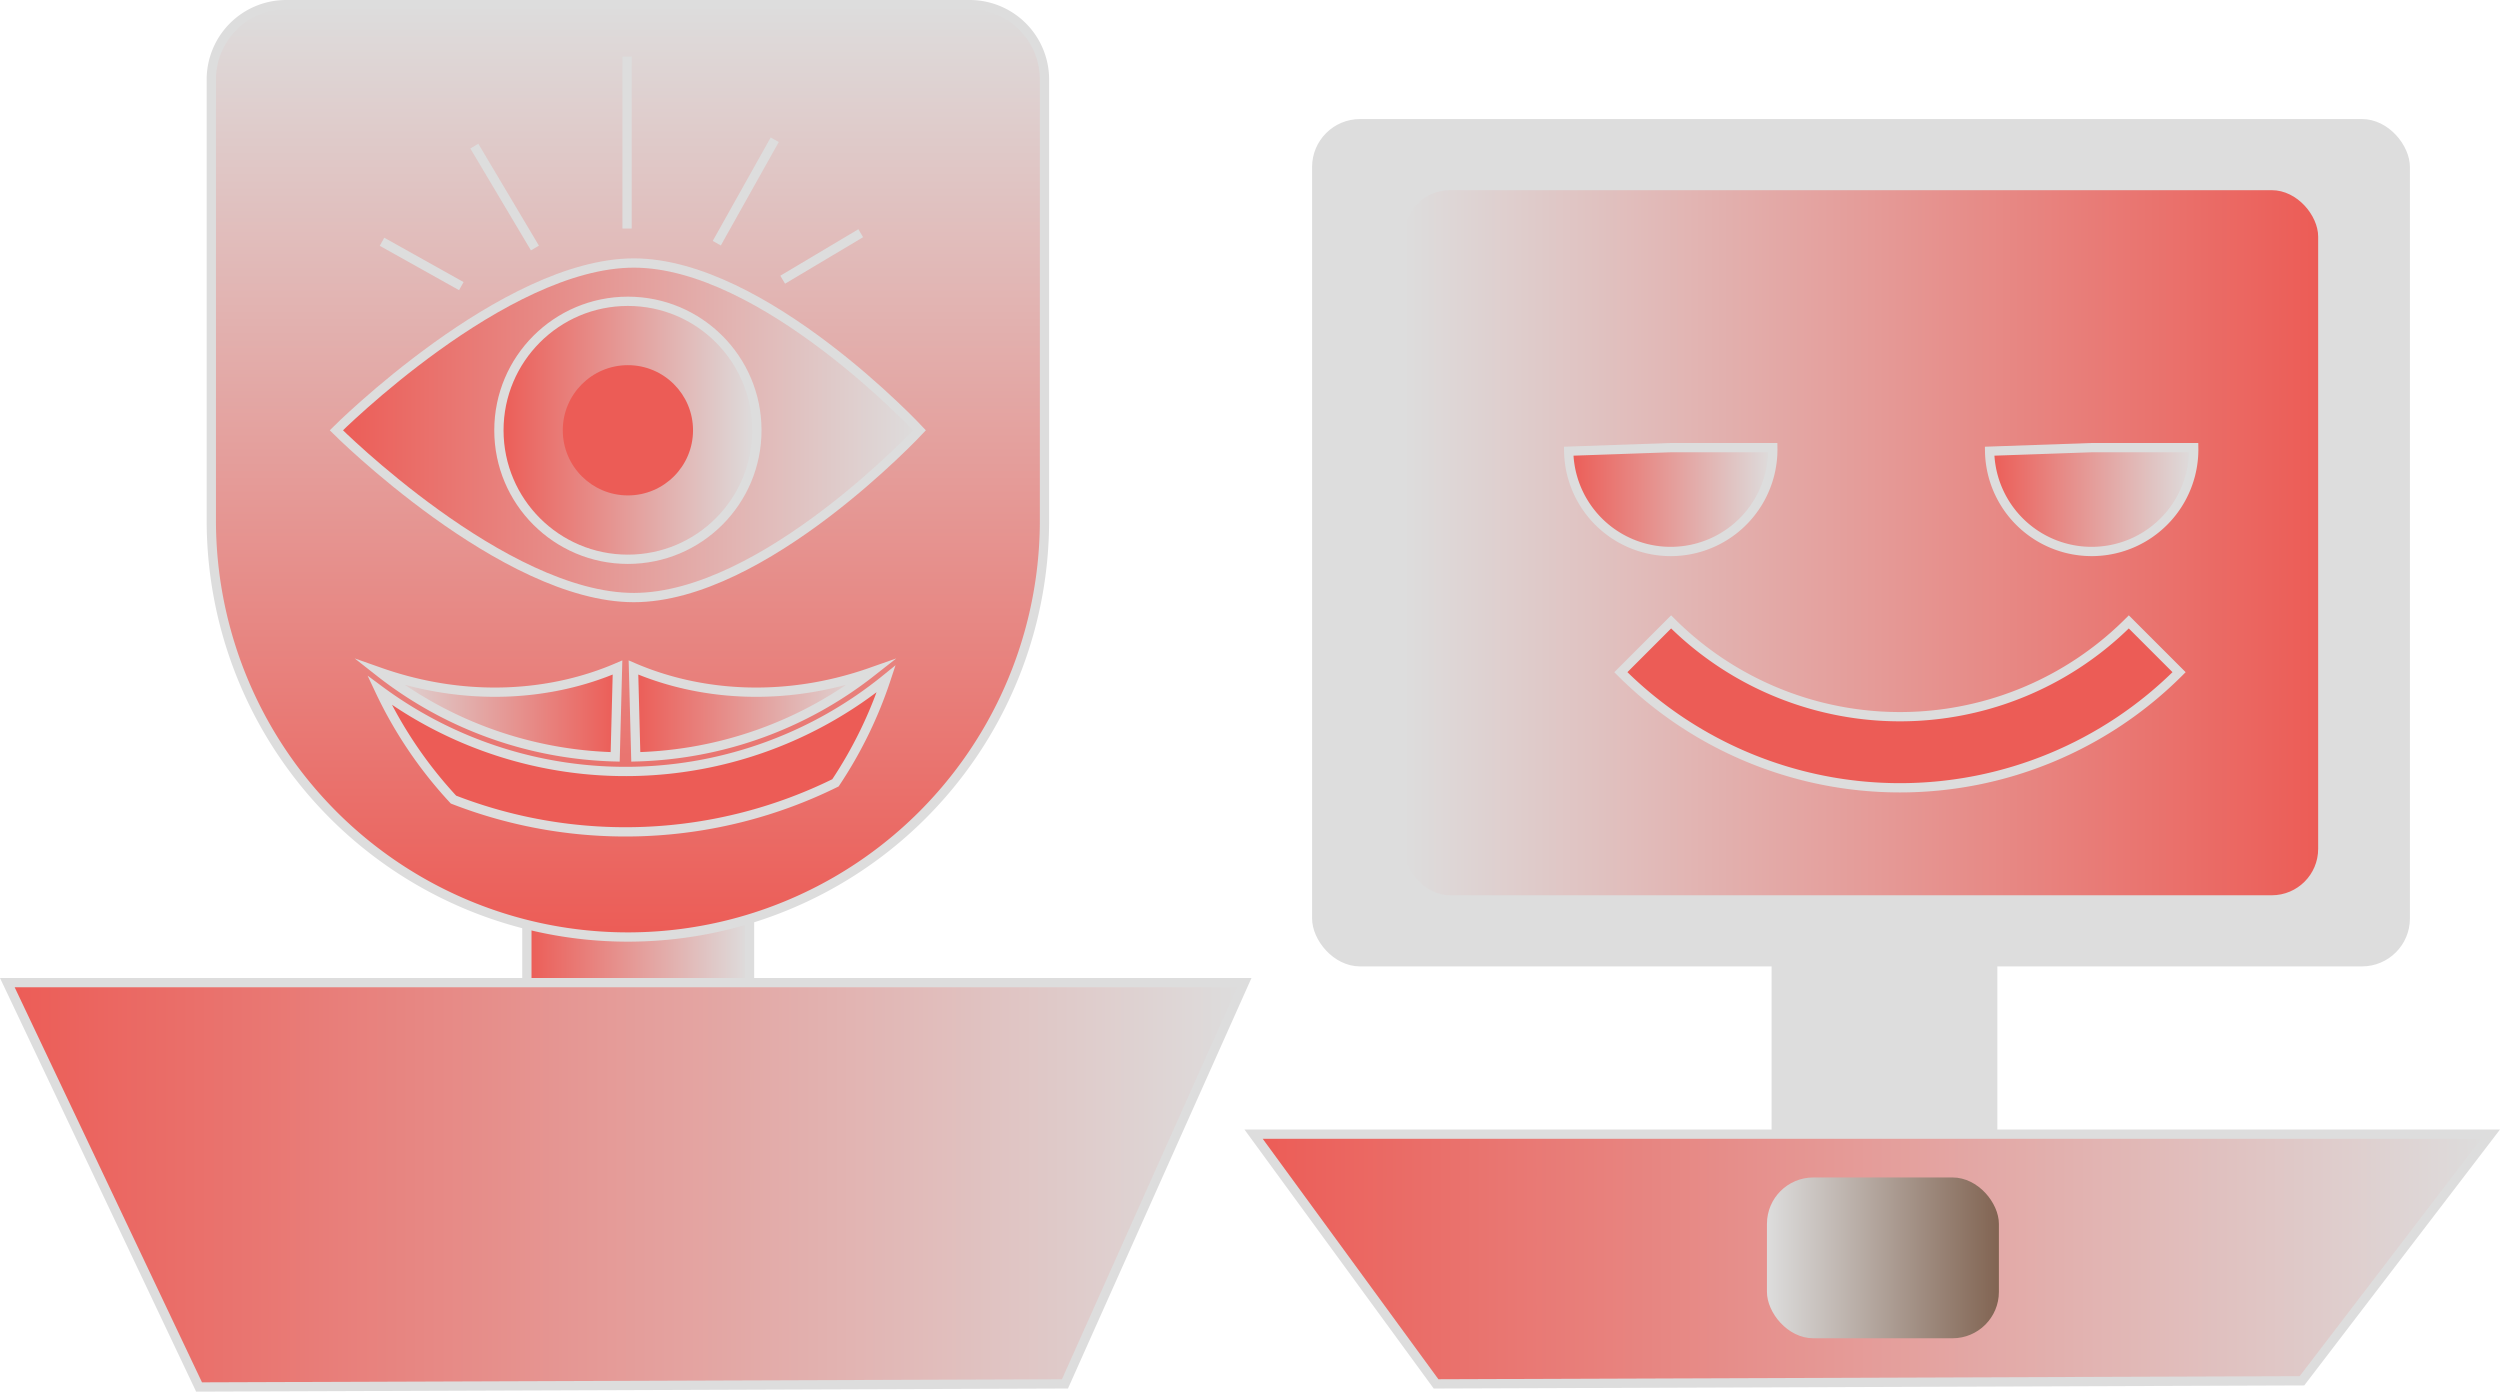 <svg id="Ebene_1" data-name="Ebene 1" xmlns="http://www.w3.org/2000/svg" xmlns:xlink="http://www.w3.org/1999/xlink" viewBox="0 0 808.41 450"><defs><style>.cls-1{fill:#ddd;}.cls-1,.cls-10,.cls-11,.cls-12,.cls-13,.cls-14,.cls-16,.cls-17,.cls-3,.cls-4,.cls-5,.cls-8,.cls-9{stroke:#ddd;stroke-miterlimit:10;}.cls-2{fill:url(#Unbenannter_Verlauf_2);}.cls-10,.cls-11,.cls-12,.cls-13,.cls-14,.cls-16,.cls-17,.cls-3,.cls-4,.cls-5,.cls-8,.cls-9{stroke-width:3px;}.cls-3{fill:url(#Unbenannter_Verlauf_8);}.cls-4{fill:url(#Unbenannter_Verlauf_8-2);}.cls-5{fill:url(#Unbenannter_Verlauf_8-3);}.cls-6{fill:url(#Unbenannter_Verlauf_3);}.cls-12,.cls-7{fill:none;}.cls-8{fill:url(#Unbenannter_Verlauf_8-4);}.cls-9{fill:url(#Unbenannter_Verlauf_8-5);}.cls-10,.cls-15{fill:#ec5c56;}.cls-11{fill:url(#Unbenannter_Verlauf_8-6);}.cls-13{fill:url(#Unbenannter_Verlauf_8-7);}.cls-14{fill:url(#Unbenannter_Verlauf_8-8);}.cls-16{fill:url(#Unbenannter_Verlauf_8-9);}.cls-17{fill:url(#Unbenannter_Verlauf_8-10);}</style><linearGradient id="Unbenannter_Verlauf_2" x1="463.2" y1="272.5" x2="758.85" y2="272.5" gradientTransform="matrix(1, 0, 0, -1, -9.24, 448)" gradientUnits="userSpaceOnUse"><stop offset="0" stop-color="#ddd"/><stop offset="1" stop-color="#ec5c56"/></linearGradient><linearGradient id="Unbenannter_Verlauf_8" x1="405.37" y1="407.13" x2="805.37" y2="407.13" gradientUnits="userSpaceOnUse"><stop offset="0" stop-color="#ec5c56"/><stop offset="1" stop-color="#ddd"/></linearGradient><linearGradient id="Unbenannter_Verlauf_8-2" x1="170.37" y1="327.25" x2="242.37" y2="327.25" xlink:href="#Unbenannter_Verlauf_8"/><linearGradient id="Unbenannter_Verlauf_8-3" x1="2.37" y1="383.13" x2="402.37" y2="383.13" xlink:href="#Unbenannter_Verlauf_8"/><linearGradient id="Unbenannter_Verlauf_3" x1="580.61" y1="41.25" x2="655.61" y2="41.25" gradientTransform="matrix(1, 0, 0, -1, -9.24, 448)" gradientUnits="userSpaceOnUse"><stop offset="0" stop-color="#ddd"/><stop offset="1" stop-color="#816452"/></linearGradient><linearGradient id="Unbenannter_Verlauf_8-4" x1="652.61" y1="215.54" x2="718.62" y2="215.54" xlink:href="#Unbenannter_Verlauf_8"/><linearGradient id="Unbenannter_Verlauf_8-5" x1="516.5" y1="215.54" x2="582.51" y2="215.54" xlink:href="#Unbenannter_Verlauf_8"/><linearGradient id="Unbenannter_Verlauf_8-6" x1="203.04" y1="302.95" x2="203.04" y2="1.5" xlink:href="#Unbenannter_Verlauf_8"/><linearGradient id="Unbenannter_Verlauf_8-7" x1="117.99" y1="193.14" x2="306.58" y2="193.14" xlink:href="#Unbenannter_Verlauf_8"/><linearGradient id="Unbenannter_Verlauf_8-8" x1="161.34" y1="139.14" x2="244.75" y2="139.14" xlink:href="#Unbenannter_Verlauf_8"/><linearGradient id="Unbenannter_Verlauf_8-9" x1="208.92" y1="284.3" x2="132.01" y2="284.3" xlink:href="#Unbenannter_Verlauf_8"/><linearGradient id="Unbenannter_Verlauf_8-10" x1="214.08" y1="284.3" x2="291" y2="284.3" xlink:href="#Unbenannter_Verlauf_8"/></defs><title>Party</title><rect class="cls-1" x="424.78" y="39" width="354" height="273" rx="15" ry="15"/><rect class="cls-2" x="453.96" y="61.5" width="295.65" height="228" rx="15" ry="15"/><rect class="cls-1" x="573.37" y="308.75" width="72" height="135"/><polygon class="cls-3" points="744.37 446.5 464.37 447.5 405.37 366.75 805.37 366.75 744.37 446.5"/><rect class="cls-4" x="170.37" y="259.75" width="72" height="135"/><polygon class="cls-5" points="344.37 447.5 64.37 448.5 2.37 317.75 402.37 317.75 344.37 447.5"/><rect class="cls-6" x="571.37" y="380.75" width="75" height="52" rx="15" ry="15"/><line class="cls-7" x1="645.37" y1="179.75" x2="679.87" y2="145.25"/><path class="cls-8" d="M685.61,198.75h33a33,33,0,0,1-66,1.15Z" transform="translate(-9.24 -54)"/><path class="cls-9" d="M549.5,198.75h33a33,33,0,0,1-66,1.15Z" transform="translate(-9.24 -54)"/><path class="cls-10" d="M549.62,255.1a104.65,104.65,0,0,0,148,0h0l16.26,16.26a127.65,127.65,0,0,1-180.52,0h0Z" transform="translate(-9.24 -54)"/><path class="cls-11" d="M92.54,1.5h221a24.21,24.21,0,0,1,24.21,24.21V168.24A134.72,134.72,0,0,1,203,303h0A134.72,134.72,0,0,1,68.33,168.24V25.71A24.21,24.21,0,0,1,92.54,1.5Z"/><line class="cls-12" x1="202.77" y1="73.9" x2="202.77" y2="18.29"/><line class="cls-12" x1="231.78" y1="78.64" x2="250.52" y2="45.19"/><line class="cls-12" x1="253.09" y1="90.45" x2="278.33" y2="75.41"/><line class="cls-12" x1="149.17" y1="92.52" x2="123.53" y2="78.18"/><line class="cls-12" x1="172.98" y1="80.2" x2="153.38" y2="47.25"/><path class="cls-13" d="M306.58,193.14s-50.35,54.09-92.38,54.09S118,193.14,118,193.14s54.18-54.09,96.21-54.09S306.58,193.14,306.58,193.14Z" transform="translate(-9.24 -54)"/><circle class="cls-14" cx="203.04" cy="139.14" r="41.71"/><circle class="cls-15" cx="203.04" cy="139.14" r="21.06"/><path class="cls-16" d="M208.17,298.74A128.49,128.49,0,0,1,132,271.34c28.39,10,55.81,7.6,76.92-1.49Z" transform="translate(-9.24 -54)"/><path class="cls-17" d="M214.83,298.74A128.49,128.49,0,0,0,291,271.34c-28.39,10-55.81,7.6-76.92-1.49Z" transform="translate(-9.24 -54)"/><path class="cls-10" d="M279.4,307.14a153.39,153.39,0,0,1-123.52,5.42A138.75,138.75,0,0,1,132,277.23a133.57,133.57,0,0,0,163.79-3.72A139.18,139.18,0,0,1,279.4,307.14Z" transform="translate(-9.24 -54)"/></svg>